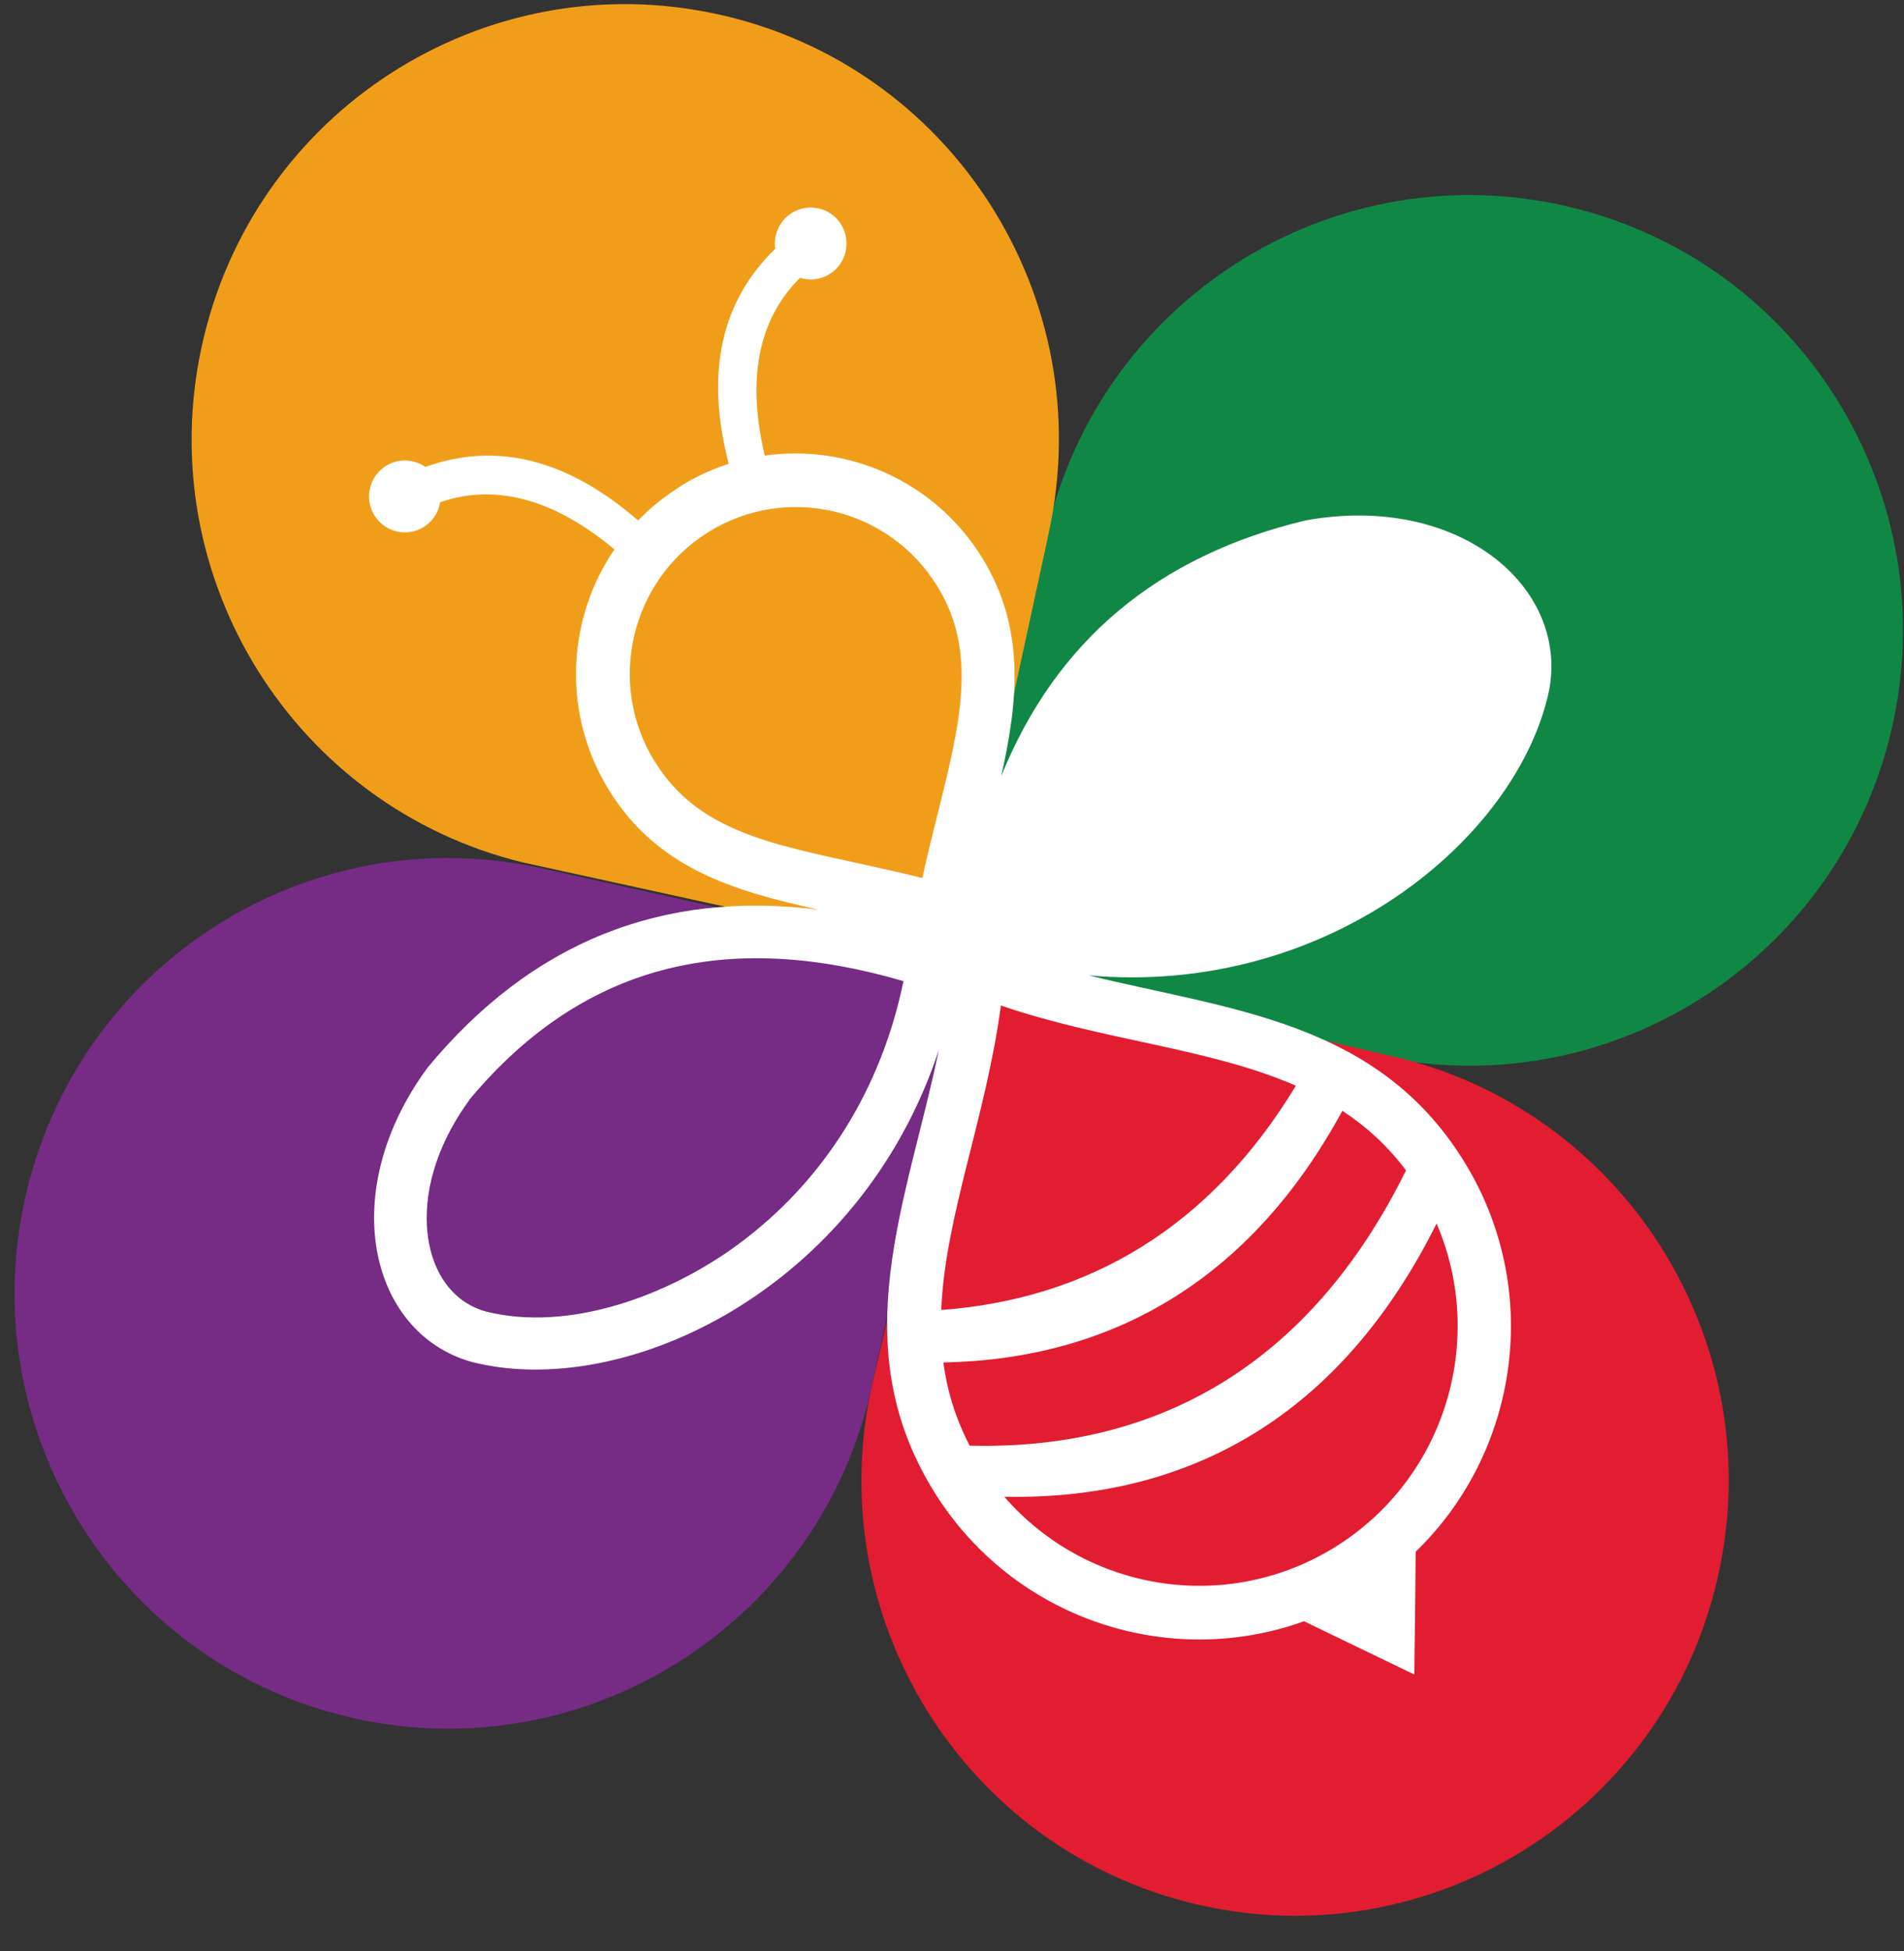 <svg width="41" height="42" viewBox="0 0 41 42" fill="none" xmlns="http://www.w3.org/2000/svg">
<rect x="0" y="0" width="41" height="42" fill="#333333" stroke="none"/>
<path d="M29.396 22.669C29.436 22.679 29.476 22.689 29.516 22.695C34.538 23.872 39.56 20.744 40.732 15.703C41.904 10.663 38.787 5.623 33.765 4.447C28.817 3.287 23.871 6.308 22.602 11.218L20.428 20.563L29.399 22.665L29.396 22.669Z" fill="#118746"/>
<path d="M18.826 29.617C18.816 29.658 18.806 29.698 18.796 29.738C17.623 34.778 20.741 39.818 25.763 40.995C30.785 42.171 35.807 39.043 36.979 34.003C38.135 29.036 35.124 24.073 30.232 22.799L20.921 20.613L18.826 29.617Z" fill="#E21D31"/>
<path d="M11.792 18.721C11.752 18.715 11.712 18.705 11.672 18.695C6.637 17.575 1.652 20.76 0.536 25.814C-0.58 30.867 2.594 35.871 7.629 36.991C12.588 38.094 17.504 35.015 18.716 30.092L20.787 20.724L11.792 18.721Z" fill="#762B85"/>
<path d="M22.559 11.576C22.569 11.536 22.579 11.496 22.586 11.456C23.685 6.399 20.491 1.405 15.452 0.306C10.414 -0.797 5.438 2.408 4.342 7.465C3.26 12.448 6.347 17.368 11.256 18.565L20.601 20.61L22.562 11.576H22.559Z" fill="#F09E19"/>
<path fillRule="evenodd" clipRule="evenodd" d="M14.643 10.476C14.307 10.687 14.004 10.931 13.741 11.205C12.219 9.885 10.693 9.501 9.161 10.052C8.915 9.882 8.582 9.862 8.312 10.029C7.949 10.253 7.839 10.73 8.062 11.095C8.286 11.459 8.762 11.569 9.125 11.345C9.321 11.222 9.444 11.025 9.478 10.811C10.727 10.383 11.992 10.794 13.231 11.827C12.205 13.331 12.095 15.363 13.114 17.011C14.157 18.695 15.785 19.177 17.63 19.584C14.243 19.157 11.436 20.29 9.208 22.983C7.236 25.661 7.956 28.695 10.15 29.317C13.434 30.163 18.513 27.77 20.215 22.609C19.548 25.851 18.143 28.926 20.111 32.108C21.813 34.855 25.163 35.952 28.081 34.902L29.209 35.447L30.455 36.048L30.472 34.661L30.485 33.405C32.716 31.246 33.226 27.746 31.524 24.999C29.652 21.971 26.485 21.747 23.445 20.998C28.56 21.456 32.68 18.074 33.359 14.858C33.779 12.609 31.387 10.614 28.12 11.202C24.927 11.964 22.739 13.799 21.56 16.707C21.93 15.069 22.079 13.515 21.147 12.004C20.128 10.356 18.266 9.554 16.468 9.808C16.095 8.234 16.288 6.914 17.227 5.981C17.434 6.045 17.663 6.025 17.863 5.901C18.226 5.677 18.336 5.199 18.113 4.835C17.89 4.47 17.414 4.36 17.051 4.584C16.781 4.751 16.651 5.062 16.694 5.356C15.522 6.489 15.186 8.033 15.692 9.985C15.329 10.102 14.976 10.263 14.64 10.473L14.643 10.476ZM28.357 12.308C24.471 13.247 22.576 15.884 21.92 19.584C24.154 20.172 26.489 19.979 28.577 18.889C30.182 18.05 31.867 16.483 32.263 14.641C32.307 14.397 32.297 14.156 32.23 13.916C32.06 13.321 31.567 12.88 31.031 12.612C30.215 12.204 29.246 12.154 28.36 12.308H28.357ZM10.101 23.682C12.662 20.604 15.858 20.069 19.455 21.122C18.989 23.391 17.78 25.407 15.879 26.8C14.42 27.873 12.268 28.692 10.45 28.231C10.214 28.161 10.001 28.047 9.821 27.88C9.364 27.462 9.188 26.824 9.188 26.222C9.188 25.306 9.571 24.414 10.104 23.685L10.101 23.682ZM30.275 25.199C28.204 29.387 24.917 31.222 20.881 31.122C20.571 30.527 20.394 29.932 20.314 29.331C23.941 29.26 26.922 27.562 28.906 23.913C29.416 24.247 29.879 24.665 30.279 25.199H30.275ZM21.627 32.222C25.619 32.298 28.873 30.474 30.935 26.339C32.01 28.839 31.131 31.817 28.76 33.298C26.405 34.765 23.388 34.254 21.627 32.222ZM27.904 23.375C26.049 26.436 23.422 27.967 20.268 28.201C20.351 26.182 21.23 24.063 21.553 21.646C23.735 22.398 26.032 22.556 27.901 23.371L27.904 23.375ZM14.1 16.399C13.058 14.715 13.574 12.502 15.252 11.456C16.931 10.41 19.136 10.928 20.178 12.612C20.478 13.094 20.641 13.602 20.691 14.166C20.767 15.045 20.561 15.991 20.358 16.844C20.191 17.535 20.011 18.214 19.861 18.902C19.172 18.729 18.479 18.588 17.783 18.431C16.954 18.244 16.038 18.02 15.302 17.579C14.8 17.278 14.413 16.897 14.104 16.399H14.1Z" fill="white"/>
</svg>
